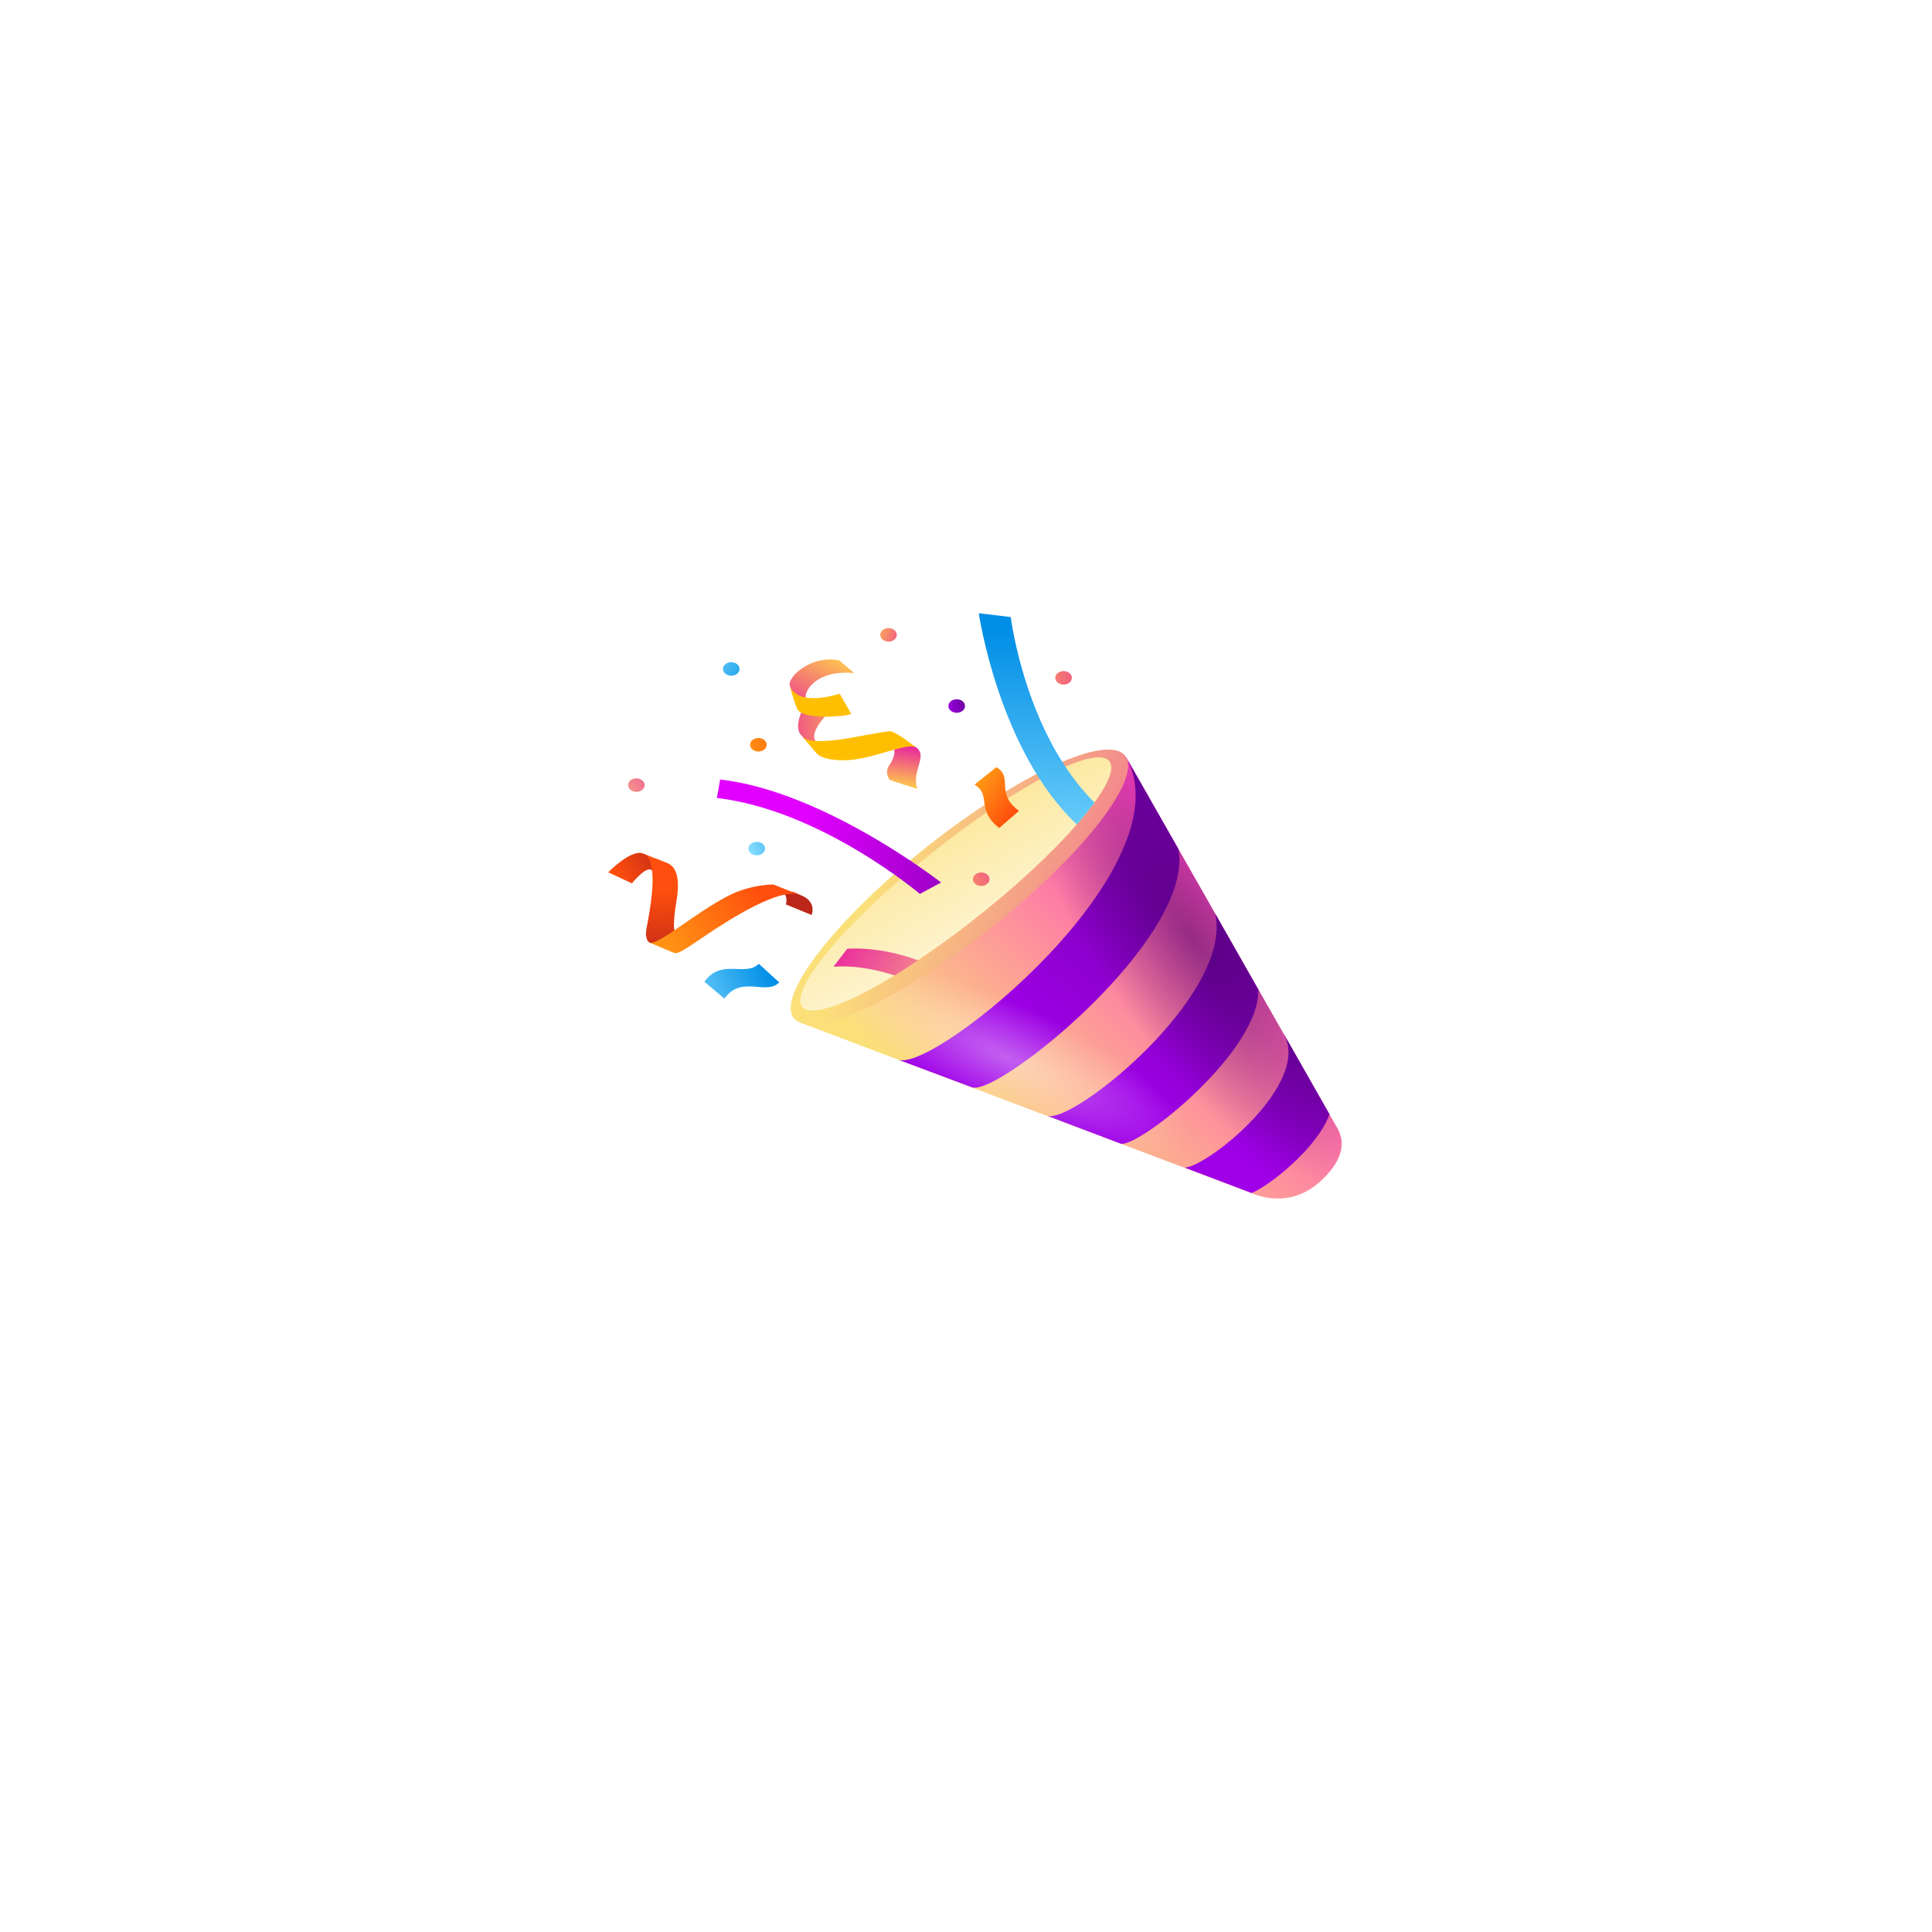 <?xml version="1.0" encoding="UTF-8"?> <svg xmlns="http://www.w3.org/2000/svg" width="108" height="108" viewBox="0 0 108 108" fill="none"> <g filter="url(#filter0_d_103_5)"> <circle cx="54" cy="50" r="50" fill="white"></circle> </g> <path d="M74.772 63.088L62.938 42.305L44.702 57.155L70.213 66.791C70.62 66.93 72.26 67.455 73.821 66.027C75.507 64.479 74.941 63.42 74.772 63.088Z" fill="url(#paint0_linear_103_5)"></path> <path d="M50.211 59.237L54.341 60.785C55.823 61.282 66.762 52.457 65.88 47.473L62.938 42.305C66.411 48.431 52.225 59.993 50.211 59.237Z" fill="url(#paint1_linear_103_5)"></path> <path d="M58.538 62.369L59.477 62.729L62.689 63.945C63.956 63.954 70.473 58.638 70.337 55.313L67.939 51.093C68.912 55.663 59.907 62.895 58.538 62.369Z" fill="url(#paint2_linear_103_5)"></path> <path d="M69.964 66.69C71.05 66.248 73.697 64.083 74.319 62.286L71.785 57.828L71.763 57.8C73.312 60.545 67.565 65.188 66.231 65.271L69.964 66.69Z" fill="url(#paint3_linear_103_5)"></path> <path opacity="0.75" d="M74.772 63.088L62.938 42.305L44.702 57.155L70.213 66.791C70.62 66.93 72.26 67.455 73.821 66.027C75.507 64.479 74.941 63.42 74.772 63.088Z" fill="url(#paint4_radial_103_5)"></path> <path opacity="0.75" d="M74.772 63.088L62.938 42.305L44.702 57.155L70.213 66.791C70.62 66.93 72.26 67.455 73.821 66.027C75.507 64.479 74.941 63.42 74.772 63.088Z" fill="url(#paint5_radial_103_5)"></path> <path d="M44.792 50.053C45.415 50.301 45.505 50.79 45.37 51.149L43.933 50.559C43.933 50.559 44.114 49.896 43.582 49.877L44.329 49.85L44.792 50.053Z" fill="url(#paint6_linear_103_5)"></path> <path d="M36.873 48.403C36.873 48.403 36.636 47.98 35.957 47.712C35.278 47.445 34 48.763 34 48.763L35.324 49.38C35.324 49.38 36.161 48.339 36.444 48.661C36.726 48.993 36.873 48.403 36.873 48.403Z" fill="url(#paint7_linear_103_5)"></path> <path d="M47.756 37.625C45.675 37.431 44.985 38.574 45.041 38.988C45.041 38.988 44.362 39.062 44.148 38.325C44.012 37.837 45.369 36.593 46.908 36.916L47.756 37.625Z" fill="url(#paint8_linear_103_5)"></path> <path d="M62.78 42.13C64.047 43.162 60.97 47.326 55.925 51.444C50.879 55.552 45.754 58.058 44.487 57.026C43.22 55.995 46.297 51.831 51.343 47.712C56.4 43.604 61.513 41.107 62.78 42.13Z" fill="url(#paint9_linear_103_5)"></path> <path d="M61.943 42.48C62.904 43.263 59.872 47.003 55.166 50.826C50.46 54.65 45.878 57.128 44.917 56.345C43.955 55.562 46.987 51.821 51.693 47.998C56.399 44.175 60.981 41.697 61.943 42.48Z" fill="url(#paint10_linear_103_5)"></path> <path d="M35.957 47.722C35.957 47.722 37.213 48.201 37.349 48.265C37.846 48.505 38.016 49.177 37.812 50.384C37.609 51.591 37.688 51.941 37.699 51.996C37.722 52.052 37.02 52.761 37.02 52.761L36.308 52.697C36.308 52.697 36.036 52.531 36.127 51.978C36.308 50.992 36.907 48.09 35.957 47.722Z" fill="url(#paint11_linear_103_5)"></path> <path d="M56.965 45.326C55.607 44.359 56.671 43.456 55.698 42.885L54.476 43.862C55.438 44.433 54.533 45.262 55.856 46.284L56.965 45.326Z" fill="url(#paint12_linear_103_5)"></path> <path d="M40.493 55.819C41.466 54.484 42.801 55.672 43.559 54.917L42.417 53.876C41.659 54.631 40.346 53.544 39.373 54.88L40.493 55.819Z" fill="url(#paint13_linear_103_5)"></path> <path d="M45.528 41.678C45.517 41.642 45.245 41.623 44.77 41.08C44.295 40.536 45.03 39.311 45.143 39.154C45.257 38.989 47.123 39.127 47.123 39.127C47.123 39.127 45.121 40.656 45.585 41.421C46.037 42.185 45.528 41.678 45.528 41.678Z" fill="url(#paint14_linear_103_5)"></path> <path d="M50.178 41.475C50.178 41.475 50.913 41.531 51.252 41.807C51.852 42.305 50.947 43.097 51.275 44.101C51.275 44.101 49.838 43.641 49.725 43.594C49.725 43.594 49.42 43.189 49.714 42.775C49.997 42.351 50.087 41.982 49.917 41.724C49.748 41.466 50.178 41.475 50.178 41.475Z" fill="url(#paint15_linear_103_5)"></path> <path d="M46.942 38.777C46.942 38.777 47.496 39.762 47.575 39.891C47.655 40.02 44.838 40.315 44.555 39.606C44.272 38.887 44.17 38.399 44.159 38.325C44.136 38.252 44.306 39.56 46.942 38.777Z" fill="#FFBF00"></path> <path d="M51.241 41.807C50.72 41.402 49.951 40.849 49.736 40.877C48.356 41.006 45.313 41.918 44.758 41.08C44.758 41.08 45.437 41.863 45.641 42.102C45.844 42.342 46.387 42.517 47.281 42.498C48.842 42.452 50.777 41.439 51.241 41.807Z" fill="#FFBF00"></path> <path d="M40.075 44.608C45.878 45.28 51.422 49.969 51.422 49.969L52.609 49.334C52.609 49.334 46.082 44.23 40.256 43.576L40.075 44.608Z" fill="url(#paint16_linear_103_5)"></path> <path d="M37.654 53.258C37.903 53.369 38.322 53.047 39.476 52.273C40.63 51.499 43.684 49.49 44.793 50.062L43.231 49.444C43.231 49.444 41.987 49.435 40.777 50.043C38.876 51.001 36.828 52.835 36.319 52.696L37.654 53.258Z" fill="url(#paint17_linear_103_5)"></path> <path d="M55.313 49.15C55.313 48.941 55.106 48.772 54.85 48.772C54.593 48.772 54.386 48.941 54.386 49.15C54.386 49.358 54.593 49.527 54.85 49.527C55.106 49.527 55.313 49.358 55.313 49.15Z" fill="url(#paint18_linear_103_5)"></path> <path d="M36.036 43.889C36.036 43.681 35.829 43.511 35.573 43.511C35.316 43.511 35.109 43.681 35.109 43.889C35.109 44.098 35.316 44.267 35.573 44.267C35.829 44.267 36.036 44.098 36.036 43.889Z" fill="url(#paint19_linear_103_5)"></path> <path d="M42.767 47.436C42.767 47.228 42.56 47.059 42.304 47.059C42.047 47.059 41.84 47.228 41.84 47.436C41.84 47.645 42.047 47.814 42.304 47.814C42.56 47.814 42.767 47.645 42.767 47.436Z" fill="url(#paint20_linear_103_5)"></path> <path d="M50.132 35.487C50.132 35.279 49.925 35.11 49.668 35.11C49.412 35.11 49.205 35.279 49.205 35.487C49.205 35.696 49.412 35.865 49.668 35.865C49.925 35.865 50.132 35.696 50.132 35.487Z" fill="url(#paint21_linear_103_5)"></path> <path d="M59.917 37.892C59.917 37.684 59.71 37.514 59.454 37.514C59.197 37.514 58.99 37.684 58.99 37.892C58.99 38.101 59.197 38.27 59.454 38.27C59.71 38.27 59.917 38.101 59.917 37.892Z" fill="url(#paint22_linear_103_5)"></path> <path d="M53.944 39.468C53.944 39.259 53.737 39.09 53.48 39.09C53.224 39.09 53.017 39.259 53.017 39.468C53.017 39.676 53.224 39.845 53.48 39.845C53.737 39.845 53.944 39.676 53.944 39.468Z" fill="url(#paint23_linear_103_5)"></path> <path d="M41.342 37.395C41.342 37.186 41.134 37.017 40.878 37.017C40.622 37.017 40.414 37.186 40.414 37.395C40.414 37.603 40.622 37.772 40.878 37.772C41.134 37.772 41.342 37.603 41.342 37.395Z" fill="url(#paint24_linear_103_5)"></path> <path d="M42.858 41.632C42.858 41.424 42.65 41.255 42.394 41.255C42.138 41.255 41.93 41.424 41.93 41.632C41.93 41.841 42.138 42.01 42.394 42.01C42.65 42.01 42.858 41.841 42.858 41.632Z" fill="url(#paint25_linear_103_5)"></path> <path d="M61.184 44.866C57.304 41.015 56.501 34.493 56.501 34.493L54.713 34.281C54.713 34.281 55.845 42.001 60.2 46.091C60.573 45.649 60.901 45.244 61.184 44.866Z" fill="url(#paint26_linear_103_5)"></path> <path d="M50.008 54.53C50.438 54.272 50.868 53.986 51.32 53.682C49.103 52.862 47.361 53.037 47.361 53.037L46.591 54.041C47.96 53.94 49.273 54.281 50.008 54.53Z" fill="url(#paint27_linear_103_5)"></path> <defs> <filter id="filter0_d_103_5" x="0" y="0" width="108" height="108" filterUnits="userSpaceOnUse" color-interpolation-filters="sRGB"> <feFlood flood-opacity="0" result="BackgroundImageFix"></feFlood> <feColorMatrix in="SourceAlpha" type="matrix" values="0 0 0 0 0 0 0 0 0 0 0 0 0 0 0 0 0 0 127 0" result="hardAlpha"></feColorMatrix> <feOffset dy="4"></feOffset> <feGaussianBlur stdDeviation="2"></feGaussianBlur> <feComposite in2="hardAlpha" operator="out"></feComposite> <feColorMatrix type="matrix" values="0 0 0 0 0 0 0 0 0 0 0 0 0 0 0 0 0 0 0.25 0"></feColorMatrix> <feBlend mode="normal" in2="BackgroundImageFix" result="effect1_dropShadow_103_5"></feBlend> <feBlend mode="normal" in="SourceGraphic" in2="effect1_dropShadow_103_5" result="shape"></feBlend> </filter> <linearGradient id="paint0_linear_103_5" x1="48.266" y1="68.011" x2="68.02" y2="47.541" gradientUnits="userSpaceOnUse"> <stop offset="0.254" stop-color="#FBE07A"></stop> <stop offset="1" stop-color="#FF40BF"></stop> </linearGradient> <linearGradient id="paint1_linear_103_5" x1="50.017" y1="59.075" x2="63.379" y2="42.667" gradientUnits="userSpaceOnUse"> <stop offset="0.254" stop-color="#9F00E8"></stop> <stop offset="1" stop-color="#7000A3"></stop> </linearGradient> <linearGradient id="paint2_linear_103_5" x1="59.139" y1="62.857" x2="68.406" y2="51.477" gradientUnits="userSpaceOnUse"> <stop offset="0.254" stop-color="#9F00E8"></stop> <stop offset="1" stop-color="#7000A3"></stop> </linearGradient> <linearGradient id="paint3_linear_103_5" x1="66.763" y1="65.718" x2="72.628" y2="58.516" gradientUnits="userSpaceOnUse"> <stop offset="0.254" stop-color="#9F00E8"></stop> <stop offset="1" stop-color="#7000A3"></stop> </linearGradient> <radialGradient id="paint4_radial_103_5" cx="0" cy="0" r="1" gradientUnits="userSpaceOnUse" gradientTransform="translate(56.272 59.102) rotate(24.823) scale(11.105 3.016)"> <stop stop-color="white" stop-opacity="0.5"></stop> <stop offset="1" stop-color="white" stop-opacity="0"></stop> </radialGradient> <radialGradient id="paint5_radial_103_5" cx="0" cy="0" r="1" gradientUnits="userSpaceOnUse" gradientTransform="translate(66.663 52.469) rotate(56.527) scale(15.794 5.429)"> <stop stop-color="#440063" stop-opacity="0.75"></stop> <stop offset="1" stop-color="#420061" stop-opacity="0"></stop> </radialGradient> <linearGradient id="paint6_linear_103_5" x1="44.37" y1="49.983" x2="43.763" y2="47.649" gradientUnits="userSpaceOnUse"> <stop stop-color="#BD2719"></stop> <stop offset="1" stop-color="#FF4E0D"></stop> </linearGradient> <linearGradient id="paint7_linear_103_5" x1="37.48" y1="47.88" x2="34.595" y2="49.306" gradientUnits="userSpaceOnUse"> <stop stop-color="#BD2719"></stop> <stop offset="1" stop-color="#FF4E0D"></stop> </linearGradient> <linearGradient id="paint8_linear_103_5" x1="46.913" y1="36.62" x2="44.732" y2="40.801" gradientUnits="userSpaceOnUse"> <stop stop-color="#FFCB4B"></stop> <stop offset="1" stop-color="#E81CA2"></stop> </linearGradient> <linearGradient id="paint9_linear_103_5" x1="40.862" y1="46.282" x2="72.036" y2="58.424" gradientUnits="userSpaceOnUse"> <stop offset="0.254" stop-color="#FBE07A"></stop> <stop offset="1" stop-color="#E81CA2"></stop> </linearGradient> <linearGradient id="paint10_linear_103_5" x1="48.35" y1="43.515" x2="56.658" y2="58.062" gradientUnits="userSpaceOnUse"> <stop stop-color="#FBE07A"></stop> <stop offset="1" stop-color="white"></stop> </linearGradient> <linearGradient id="paint11_linear_103_5" x1="37.031" y1="53.924" x2="36.979" y2="49.747" gradientUnits="userSpaceOnUse"> <stop stop-color="#BD2719"></stop> <stop offset="1" stop-color="#FF4E0D"></stop> </linearGradient> <linearGradient id="paint12_linear_103_5" x1="54.717" y1="44.093" x2="56.692" y2="45.444" gradientUnits="userSpaceOnUse"> <stop stop-color="#FF9214"></stop> <stop offset="1" stop-color="#FF4E0D"></stop> </linearGradient> <linearGradient id="paint13_linear_103_5" x1="37.706" y1="55.825" x2="42.762" y2="53.655" gradientUnits="userSpaceOnUse"> <stop stop-color="#80DAFE"></stop> <stop offset="1" stop-color="#008EE6"></stop> </linearGradient> <linearGradient id="paint14_linear_103_5" x1="48.075" y1="40.306" x2="42.71" y2="40.829" gradientUnits="userSpaceOnUse"> <stop stop-color="#FFCB4B"></stop> <stop offset="1" stop-color="#E81CA2"></stop> </linearGradient> <linearGradient id="paint15_linear_103_5" x1="50.344" y1="43.987" x2="50.666" y2="41.544" gradientUnits="userSpaceOnUse"> <stop stop-color="#FFCB4B"></stop> <stop offset="1" stop-color="#E81CA2"></stop> </linearGradient> <linearGradient id="paint16_linear_103_5" x1="40.283" y1="45.651" x2="57.94" y2="50.92" gradientUnits="userSpaceOnUse"> <stop offset="0.254" stop-color="#E100FF"></stop> <stop offset="1" stop-color="#7000A3"></stop> </linearGradient> <linearGradient id="paint17_linear_103_5" x1="37.309" y1="52.718" x2="42.104" y2="49.185" gradientUnits="userSpaceOnUse"> <stop stop-color="#FF9214"></stop> <stop offset="1" stop-color="#FF4E0D"></stop> </linearGradient> <linearGradient id="paint18_linear_103_5" x1="52.239" y1="49.872" x2="57.16" y2="47.817" gradientUnits="userSpaceOnUse"> <stop stop-color="#FFCB4B"></stop> <stop offset="1" stop-color="#E81CA2"></stop> </linearGradient> <linearGradient id="paint19_linear_103_5" x1="33.253" y1="45.042" x2="37.443" y2="41.909" gradientUnits="userSpaceOnUse"> <stop stop-color="#FBE07A"></stop> <stop offset="1" stop-color="#E81CA2"></stop> </linearGradient> <linearGradient id="paint20_linear_103_5" x1="42.047" y1="47.493" x2="44.705" y2="46.63" gradientUnits="userSpaceOnUse"> <stop stop-color="#80DAFE"></stop> <stop offset="1" stop-color="#008EE6"></stop> </linearGradient> <linearGradient id="paint21_linear_103_5" x1="48.586" y1="35.214" x2="51.113" y2="36.187" gradientUnits="userSpaceOnUse"> <stop stop-color="#FFCB4B"></stop> <stop offset="1" stop-color="#E81CA2"></stop> </linearGradient> <linearGradient id="paint22_linear_103_5" x1="56.49" y1="38.003" x2="62.131" y2="37.686" gradientUnits="userSpaceOnUse"> <stop stop-color="#FFCB4B"></stop> <stop offset="1" stop-color="#E81CA2"></stop> </linearGradient> <linearGradient id="paint23_linear_103_5" x1="52.604" y1="39.715" x2="53.804" y2="39.2" gradientUnits="userSpaceOnUse"> <stop offset="0.254" stop-color="#9F00E8"></stop> <stop offset="1" stop-color="#7000A3"></stop> </linearGradient> <linearGradient id="paint24_linear_103_5" x1="39.332" y1="36.661" x2="41.951" y2="38.523" gradientUnits="userSpaceOnUse"> <stop stop-color="#80DAFE"></stop> <stop offset="1" stop-color="#008EE6"></stop> </linearGradient> <linearGradient id="paint25_linear_103_5" x1="41.736" y1="41.73" x2="44.846" y2="41.041" gradientUnits="userSpaceOnUse"> <stop stop-color="#FF9214"></stop> <stop offset="1" stop-color="#FF4E0D"></stop> </linearGradient> <linearGradient id="paint26_linear_103_5" x1="57.715" y1="48.702" x2="57.94" y2="35.25" gradientUnits="userSpaceOnUse"> <stop stop-color="#80DAFE"></stop> <stop offset="1" stop-color="#008EE6"></stop> </linearGradient> <linearGradient id="paint27_linear_103_5" x1="55.878" y1="56.132" x2="46.686" y2="51.591" gradientUnits="userSpaceOnUse"> <stop stop-color="#FBE07A"></stop> <stop offset="1" stop-color="#E81CA2"></stop> </linearGradient> </defs> </svg> 